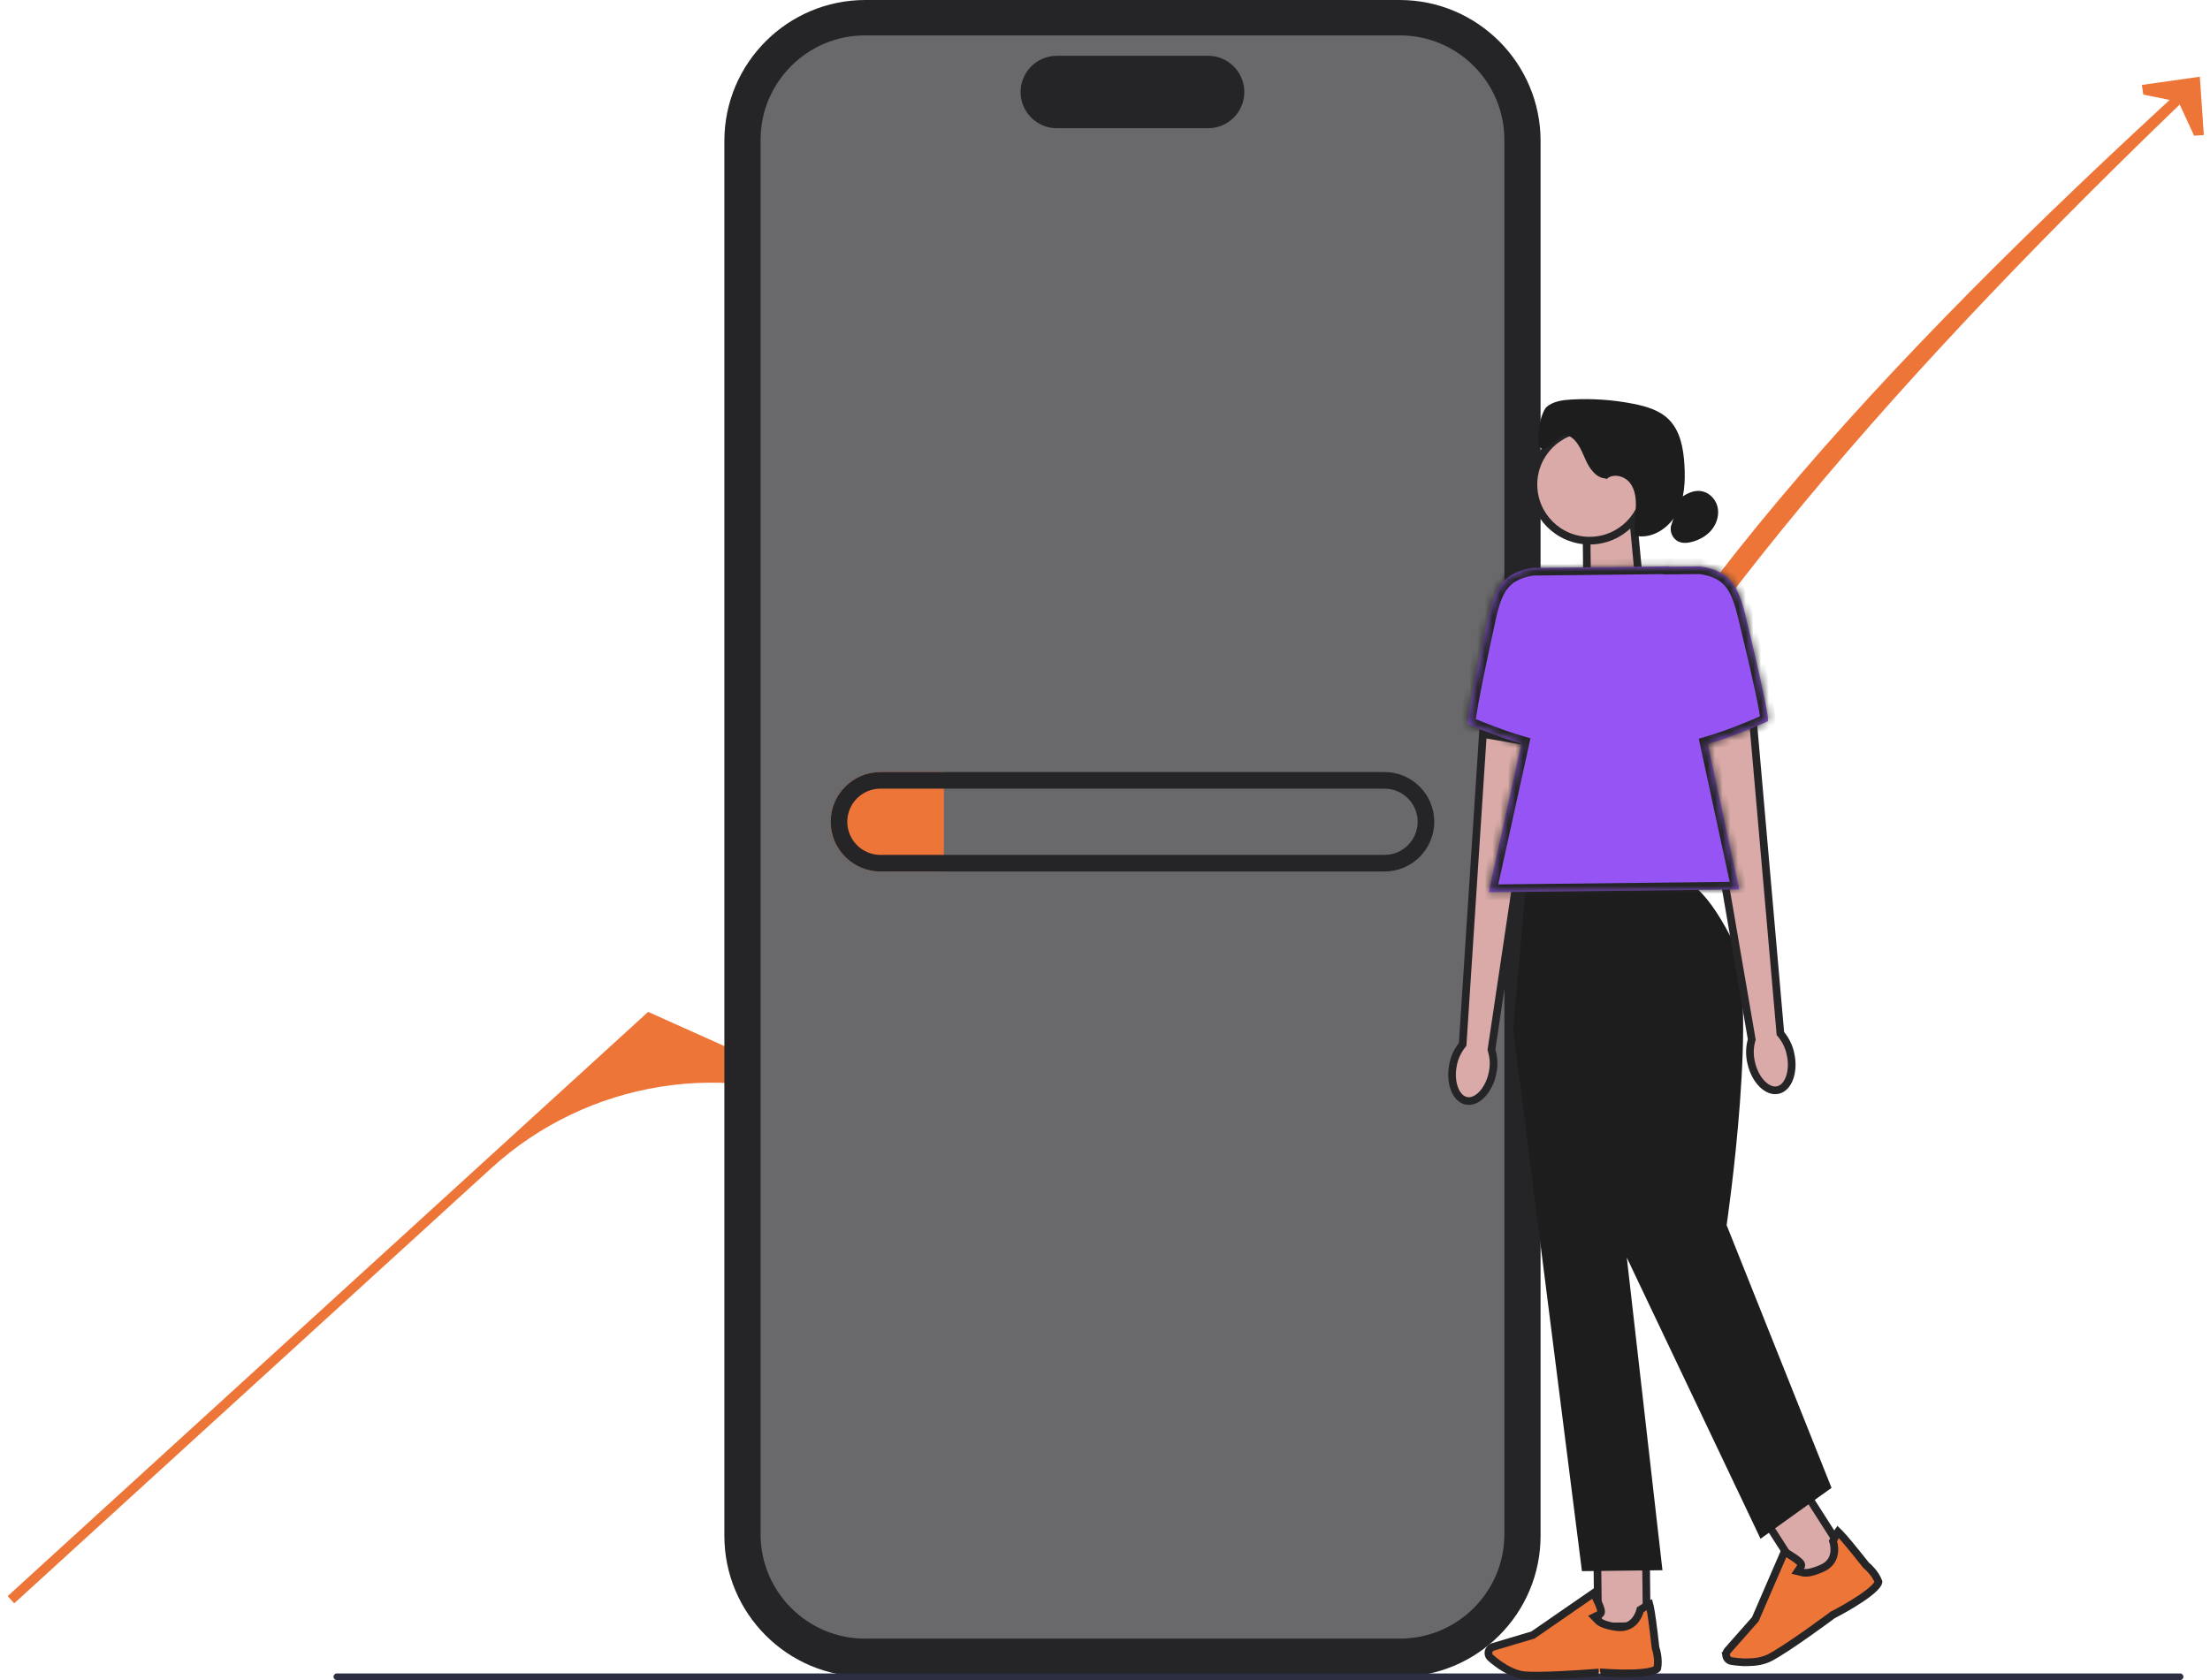 <svg width="288" height="219" viewBox="0 0 288 219" fill="none" xmlns="http://www.w3.org/2000/svg">
    <g clip-path="url(#clip0_7694_38998)">
        <path d="M1.855 209L1 208.063L84.462 131.904L114.532 145.384L147.003 89.699L173.681 76.84L198.399 118.036C211.744 83.488 245.212 47.342 285.314 10.67L286.301 11.469C248.688 47.479 216.507 83.652 198.244 120.245L175.381 82.027C174.301 80.222 172.031 79.524 170.124 80.412C155.541 87.197 143.378 98.273 135.26 112.158L114.92 146.948L110.277 144.866C94.749 137.906 76.57 140.823 64 152.293L1.855 209Z" fill="#EE7538"/>
        <path d="M287.196 17.603L285.929 17.691L283.884 13.26L279.306 12.33L279.128 11.072L286.675 10L287.196 17.603Z" fill="#EE7538"/>
        <path d="M182.396 218.571H112.764C102.635 218.571 94.397 210.332 94.397 200.204V18.367C94.397 8.239 102.635 0 112.764 0H182.396C192.524 0 200.763 8.239 200.763 18.367V200.204C200.763 210.332 192.524 218.571 182.396 218.571Z" fill="#252527"/>
        <path d="M182.447 213.599H112.713C105.217 213.599 99.117 207.498 99.117 200.002V18.212C99.117 10.716 105.217 4.615 112.713 4.615H182.447C189.943 4.615 196.044 10.716 196.044 18.212V200.002C196.044 207.498 189.943 213.599 182.447 213.599Z" fill="#69696B"/>
        <path d="M157.438 16.715H137.718C135.115 16.715 132.999 14.598 132.999 11.995C132.999 9.392 135.115 7.275 137.718 7.275H157.438C160.041 7.275 162.157 9.392 162.157 11.995C162.157 14.598 160.041 16.715 157.438 16.715Z" fill="#252527"/>
        <path d="M123 100.641V113.603L114.736 113.603C111.163 113.603 108.253 110.697 108.253 107.12C108.253 103.543 111.163 100.641 114.736 100.641L123 100.641Z" fill="#EE7538"/>
        <path d="M180.424 100.641H114.736C111.163 100.641 108.253 103.547 108.253 107.12C108.253 110.693 111.163 113.603 114.736 113.603H180.424C184.001 113.603 186.907 110.697 186.907 107.12C186.907 103.543 184.001 100.641 180.424 100.641ZM180.424 111.44H114.736C112.356 111.44 110.417 109.503 110.417 107.12C110.417 104.737 112.356 102.804 114.736 102.804H180.424C182.807 102.804 184.743 104.74 184.743 107.12C184.743 109.5 182.807 111.44 180.424 111.44Z" fill="#252527"/>
        <path d="M284.537 218.572C284.537 218.81 284.346 219.001 284.108 219.001H43.892C43.654 219.001 43.463 218.81 43.463 218.572C43.463 218.334 43.654 218.143 43.892 218.143H284.108C284.346 218.143 284.537 218.334 284.537 218.572Z" fill="#2E2E43"/>
        <path d="M235.362 206.454L230.291 198.523L235.634 195.108L240.704 203.039L235.362 206.454Z" fill="#D9AAA7" stroke="#252527"/>
        <path d="M212.891 68.288L213.636 76.131L206.85 78.448L206.74 68.357L212.891 68.288Z" fill="#D9AAA7" stroke="#252527"/>
        <path d="M214.46 63.163C214.46 67.202 211.186 70.477 207.147 70.477C203.108 70.477 199.833 67.202 199.833 63.163C199.833 59.124 203.108 55.85 207.147 55.85C211.186 55.85 214.46 59.124 214.46 63.163Z" fill="#D9AAA7" stroke="#252527"/>
        <path d="M209.284 62.367C207.979 62.342 207.103 61.033 206.58 59.828C206.057 58.631 205.52 57.247 204.305 56.76C203.31 56.364 201.593 59.133 200.8 58.411C199.974 57.658 200.728 53.721 201.59 53.01C202.452 52.3 203.634 52.148 204.745 52.08C207.467 51.925 210.204 52.112 212.879 52.642C214.53 52.967 216.24 53.468 217.44 54.647C218.965 56.144 219.376 58.422 219.506 60.553C219.643 62.735 219.539 65.021 218.5 66.946C217.458 68.868 215.255 70.299 213.117 69.838C212.89 68.68 213.092 67.494 213.164 66.311C213.236 65.136 213.131 63.867 212.403 62.937C211.675 62.006 210.139 61.653 209.313 62.493" fill="#1D1D1D"/>
        <path d="M218.926 64.966C219.702 64.385 220.628 63.895 221.591 64.003C222.633 64.115 223.52 64.966 223.798 65.976C224.075 66.985 223.787 68.103 223.156 68.939C222.525 69.776 221.577 70.331 220.567 70.616C219.983 70.782 219.345 70.85 218.782 70.616C217.956 70.27 217.502 69.228 217.816 68.388" fill="#1D1D1D"/>
        <path d="M193.247 95.667L200.316 96.914L194.377 136.729L194.361 136.84L194.393 136.947C194.672 137.873 194.715 138.849 194.519 139.791L194.519 139.791L194.518 139.798C194.286 141.001 193.758 142.012 193.116 142.676C192.47 143.344 191.759 143.618 191.128 143.504L191.127 143.504C190.496 143.39 189.938 142.889 189.584 142.045C189.231 141.205 189.112 140.081 189.341 138.879L189.343 138.879C189.509 137.927 189.91 137.033 190.514 136.259L190.608 136.138L190.618 135.984L193.247 95.667Z" fill="#D9AAA7" stroke="#252527"/>
        <path d="M208.258 212.032L208.153 202.619L214.494 202.549L214.599 211.961L208.258 212.032Z" fill="#D9AAA7" stroke="#252527"/>
        <path d="M200.654 218.424C199.886 218.435 199.226 218.424 198.732 218.382L198.73 218.382C197.855 218.313 196.972 217.956 196.176 217.498C195.383 217.041 194.705 216.501 194.246 216.099L194.245 216.099C193.982 215.869 193.894 215.491 194.026 215.169L194.026 215.168C194.121 214.936 194.314 214.758 194.559 214.683L199.695 213.155L199.771 213.132L199.836 213.087L207.666 207.677C207.749 207.831 207.854 208.031 207.966 208.254C208.213 208.749 208.476 209.33 208.605 209.781C208.689 210.076 208.647 210.226 208.594 210.309L208.592 210.311C208.55 210.377 208.484 210.427 208.408 210.465L207.795 210.771L208.273 211.262C208.543 211.537 209.156 211.875 210.649 212.095C211.272 212.188 211.8 212.098 212.237 211.887C212.67 211.678 212.984 211.363 213.207 211.05C213.542 210.58 213.696 210.082 213.756 209.835C214.199 209.545 214.547 209.341 214.805 209.215C214.86 209.188 214.908 209.165 214.951 209.147C214.974 209.233 215 209.348 215.031 209.501C215.183 210.249 215.403 211.746 215.739 214.746L215.744 214.797L215.76 214.846C215.82 215.028 216.218 216.294 215.973 217.481L215.973 217.482C215.973 217.483 215.971 217.493 215.954 217.514C215.934 217.538 215.896 217.573 215.828 217.615C215.689 217.702 215.47 217.788 215.169 217.862C214.569 218.011 213.757 218.088 212.884 218.118C211.146 218.178 209.283 218.048 208.659 218L208.615 217.996L208.571 218.001C208.572 218.001 208.502 218.007 208.36 218.018C208.223 218.029 208.024 218.045 207.777 218.063C207.282 218.101 206.592 218.151 205.803 218.201C204.222 218.303 202.252 218.408 200.654 218.424L200.654 218.424ZM215.156 209.078C215.156 209.078 215.155 209.078 215.153 209.078C215.155 209.078 215.156 209.078 215.156 209.078ZM214.88 208.925C214.879 208.924 214.879 208.923 214.879 208.923C214.879 208.923 214.879 208.924 214.88 208.925Z" fill="#EE7538" stroke="#252527"/>
        <path d="M227.759 216.683L227.23 216.687C226.615 216.663 226.058 216.591 225.631 216.52C225.284 216.462 225.01 216.188 224.952 215.845L224.953 215.845L224.952 215.84C224.908 215.596 224.978 215.348 225.146 215.154C225.146 215.154 225.147 215.153 225.147 215.153L228.692 211.139L228.745 211.08L228.776 211.007L232.554 202.273C232.705 202.359 232.9 202.473 233.113 202.604C233.585 202.893 234.116 203.247 234.466 203.561C234.692 203.765 234.74 203.917 234.74 204.026C234.74 204.102 234.712 204.171 234.675 204.225L234.269 204.825L234.973 204.992C235.348 205.081 236.043 205.041 237.426 204.442L237.427 204.441C238.004 204.19 238.405 203.834 238.664 203.423C238.92 203.016 239.02 202.584 239.044 202.2C239.079 201.63 238.95 201.131 238.869 200.887C239.092 200.408 239.28 200.049 239.433 199.804C239.465 199.752 239.495 199.707 239.522 199.668C239.586 199.729 239.67 199.812 239.776 199.924C240.299 200.477 241.279 201.628 243.152 203.997L243.184 204.038L243.224 204.071C243.37 204.193 244.379 205.054 244.798 206.189C244.799 206.189 244.799 206.189 244.799 206.19C244.799 206.192 244.802 206.202 244.799 206.227C244.795 206.258 244.781 206.308 244.746 206.38C244.673 206.528 244.533 206.716 244.317 206.939C243.887 207.382 243.239 207.877 242.515 208.364C241.073 209.334 239.423 210.21 238.866 210.497L238.81 210.526L238.776 210.556C238.776 210.556 238.775 210.557 238.774 210.557L238.724 210.595C238.68 210.628 238.615 210.676 238.533 210.737C238.367 210.86 238.129 211.035 237.836 211.248C237.252 211.675 236.45 212.254 235.576 212.871C233.815 214.112 231.794 215.479 230.637 216.079C229.786 216.519 228.746 216.676 227.759 216.683ZM239.341 199.516C239.341 199.516 239.341 199.516 239.342 199.517C239.341 199.516 239.341 199.516 239.341 199.516ZM239.662 199.496C239.662 199.496 239.661 199.497 239.659 199.498C239.661 199.497 239.662 199.496 239.662 199.496Z" fill="#EE7538" stroke="#252527"/>
        <path d="M219.412 114.884L198.86 115.111L197.208 134.25L206.154 204.805L216.646 204.686L211.999 163.932L229.428 200.583L238.68 193.949L225.008 159.702C225.008 159.702 229.425 129.689 225.61 122.268C221.799 114.848 219.415 114.873 219.415 114.873V114.884H219.412Z" fill="#1D1D1D"/>
        <path d="M233.342 137.432L233.343 137.432C233.6 138.632 233.505 139.76 233.172 140.607C232.837 141.459 232.29 141.97 231.663 142.097L231.662 142.098C231.031 142.226 230.314 141.968 229.655 141.315C228.999 140.666 228.45 139.666 228.195 138.467L228.195 138.467L228.193 138.459C227.978 137.519 227.997 136.543 228.253 135.609L228.283 135.502L228.264 135.392L221.438 95.716L228.475 94.312L232 134.565L232.013 134.718L232.111 134.838C232.731 135.598 233.153 136.486 233.342 137.432Z" fill="#D9AAA7" stroke="#252527"/>
        <mask id="path-20-inside-1_7694_38998" fill="white">
            <path fill-rule="evenodd" clip-rule="evenodd" d="M226.644 115.937L194.002 116.301L198.269 96.941C195.462 96.123 192.915 95.063 191.847 94.619L191.847 94.619C191.579 94.508 191.404 94.435 191.342 94.415C190.996 94.306 192.64 86.479 193.927 80.605C194.767 76.754 195.802 74.659 199.696 74.028L205.213 73.967H205.217L205.217 73.971L217.551 73.83L217.56 73.874L221.555 73.83C225.459 74.378 226.541 76.448 227.471 80.281C228.888 86.125 230.702 93.91 230.363 94.029C230.298 94.051 230.109 94.134 229.82 94.261C228.616 94.792 225.662 96.092 222.552 96.989L226.644 115.937Z"/>
        </mask>
        <path fill-rule="evenodd" clip-rule="evenodd" d="M226.644 115.937L194.002 116.301L198.269 96.941C195.462 96.123 192.915 95.063 191.847 94.619L191.847 94.619C191.579 94.508 191.404 94.435 191.342 94.415C190.996 94.306 192.64 86.479 193.927 80.605C194.767 76.754 195.802 74.659 199.696 74.028L205.213 73.967H205.217L205.217 73.971L217.551 73.83L217.56 73.874L221.555 73.83C225.459 74.378 226.541 76.448 227.471 80.281C228.888 86.125 230.702 93.91 230.363 94.029C230.298 94.051 230.109 94.134 229.82 94.261C228.616 94.792 225.662 96.092 222.552 96.989L226.644 115.937Z" fill="#9654F4"/>
        <path d="M194.002 116.301L193.026 116.086L192.755 117.315L194.013 117.301L194.002 116.301ZM226.644 115.937L226.655 116.937L227.88 116.923L227.622 115.726L226.644 115.937ZM198.269 96.941L199.246 97.156L199.447 96.242L198.549 95.98L198.269 96.941ZM191.847 94.619L191.454 95.539L191.463 95.543L191.847 94.619ZM191.847 94.619L192.24 93.7L192.231 93.696L191.847 94.619ZM191.342 94.415L191.653 93.464L191.64 93.46L191.342 94.415ZM193.927 80.605L194.904 80.819L194.904 80.818L193.927 80.605ZM199.696 74.028L199.685 73.028L199.61 73.029L199.536 73.041L199.696 74.028ZM205.213 73.967V72.967L205.202 72.967L205.213 73.967ZM205.217 73.967L206.216 73.93L206.18 72.967H205.217V73.967ZM205.217 73.971L204.217 74.008L204.254 74.982L205.228 74.971L205.217 73.971ZM217.551 73.83L218.528 73.619L218.356 72.821L217.539 72.83L217.551 73.83ZM217.56 73.874L216.583 74.086L216.755 74.883L217.571 74.874L217.56 73.874ZM221.555 73.83L221.693 72.84L221.619 72.829L221.543 72.83L221.555 73.83ZM227.471 80.281L228.443 80.045L228.443 80.045L227.471 80.281ZM230.363 94.029L230.685 94.976L230.694 94.972L230.363 94.029ZM229.82 94.261L229.417 93.346L229.417 93.346L229.82 94.261ZM222.552 96.989L222.275 96.028L221.377 96.287L221.575 97.2L222.552 96.989ZM194.013 117.301L226.655 116.937L226.633 114.937L193.991 115.301L194.013 117.301ZM197.292 96.725L193.026 116.086L194.979 116.516L199.246 97.156L197.292 96.725ZM191.463 95.543C192.533 95.987 195.125 97.066 197.989 97.901L198.549 95.98C195.8 95.18 193.296 94.139 192.231 93.696L191.463 95.543ZM191.454 95.539L191.454 95.539L192.24 93.7L192.24 93.7L191.454 95.539ZM191.031 95.365C191.019 95.361 191.02 95.361 191.047 95.371C191.069 95.38 191.099 95.392 191.14 95.409C191.221 95.442 191.327 95.486 191.463 95.542L192.231 93.696C191.995 93.598 191.764 93.5 191.653 93.464L191.031 95.365ZM192.95 80.391C192.306 83.329 191.572 86.764 191.041 89.48C190.776 90.836 190.559 92.026 190.43 92.89C190.366 93.317 190.32 93.69 190.303 93.971C190.295 94.104 190.29 94.261 190.305 94.409C190.312 94.477 190.329 94.603 190.382 94.742C190.42 94.84 190.582 95.225 191.044 95.369L191.64 93.46C192.08 93.598 192.225 93.961 192.248 94.022C192.288 94.125 192.294 94.201 192.295 94.204C192.296 94.222 192.293 94.194 192.299 94.092C192.311 93.901 192.346 93.598 192.408 93.185C192.53 92.367 192.74 91.213 193.004 89.864C193.53 87.171 194.261 83.754 194.904 80.819L192.95 80.391ZM199.536 73.041C197.416 73.385 195.926 74.158 194.88 75.492C193.877 76.77 193.372 78.456 192.95 80.392L194.904 80.818C195.322 78.903 195.755 77.617 196.453 76.727C197.108 75.893 198.083 75.303 199.856 75.016L199.536 73.041ZM205.202 72.967L199.685 73.028L199.707 75.028L205.224 74.967L205.202 72.967ZM205.217 72.967H205.213V74.967H205.217V72.967ZM206.216 73.933L206.216 73.93L204.217 74.004L204.217 74.008L206.216 73.933ZM217.539 72.83L205.205 72.971L205.228 74.971L217.562 74.83L217.539 72.83ZM218.538 73.663L218.528 73.619L216.573 74.041L216.583 74.086L218.538 73.663ZM217.571 74.874L221.566 74.83L221.543 72.83L217.549 72.874L217.571 74.874ZM221.416 74.82C223.194 75.07 224.182 75.638 224.856 76.458C225.574 77.333 226.037 78.61 226.5 80.516L228.443 80.045C227.976 78.118 227.432 76.444 226.401 75.189C225.325 73.879 223.82 73.138 221.693 72.84L221.416 74.82ZM226.5 80.516C227.208 83.437 228.013 86.835 228.599 89.515C228.892 90.858 229.127 92.007 229.268 92.822C229.339 93.234 229.382 93.537 229.398 93.728C229.407 93.831 229.404 93.859 229.405 93.843C229.405 93.84 229.409 93.766 229.445 93.664C229.465 93.607 229.597 93.238 230.032 93.085L230.694 94.972C231.151 94.812 231.299 94.421 231.332 94.327C231.381 94.189 231.394 94.063 231.399 93.996C231.41 93.849 231.402 93.693 231.391 93.559C231.367 93.279 231.312 92.908 231.239 92.483C231.091 91.622 230.847 90.438 230.553 89.088C229.962 86.385 229.152 82.969 228.443 80.045L226.5 80.516ZM230.041 93.082C229.922 93.123 229.671 93.235 229.417 93.346L230.223 95.177C230.369 95.112 230.484 95.062 230.572 95.024C230.615 95.005 230.648 94.991 230.671 94.982C230.7 94.97 230.7 94.971 230.685 94.976L230.041 93.082ZM229.417 93.346C228.213 93.877 225.314 95.152 222.275 96.028L222.829 97.95C226.01 97.033 229.018 95.707 230.223 95.177L229.417 93.346ZM227.622 115.726L223.53 96.778L221.575 97.2L225.667 116.148L227.622 115.726Z" fill="#252527" mask="url(#path-20-inside-1_7694_38998)"/>
    </g>
    <defs>
        <clipPath id="clip0_7694_38998">
            <rect width="287" height="219" fill="white" transform="translate(0.5)"/>
        </clipPath>
    </defs>
</svg>
